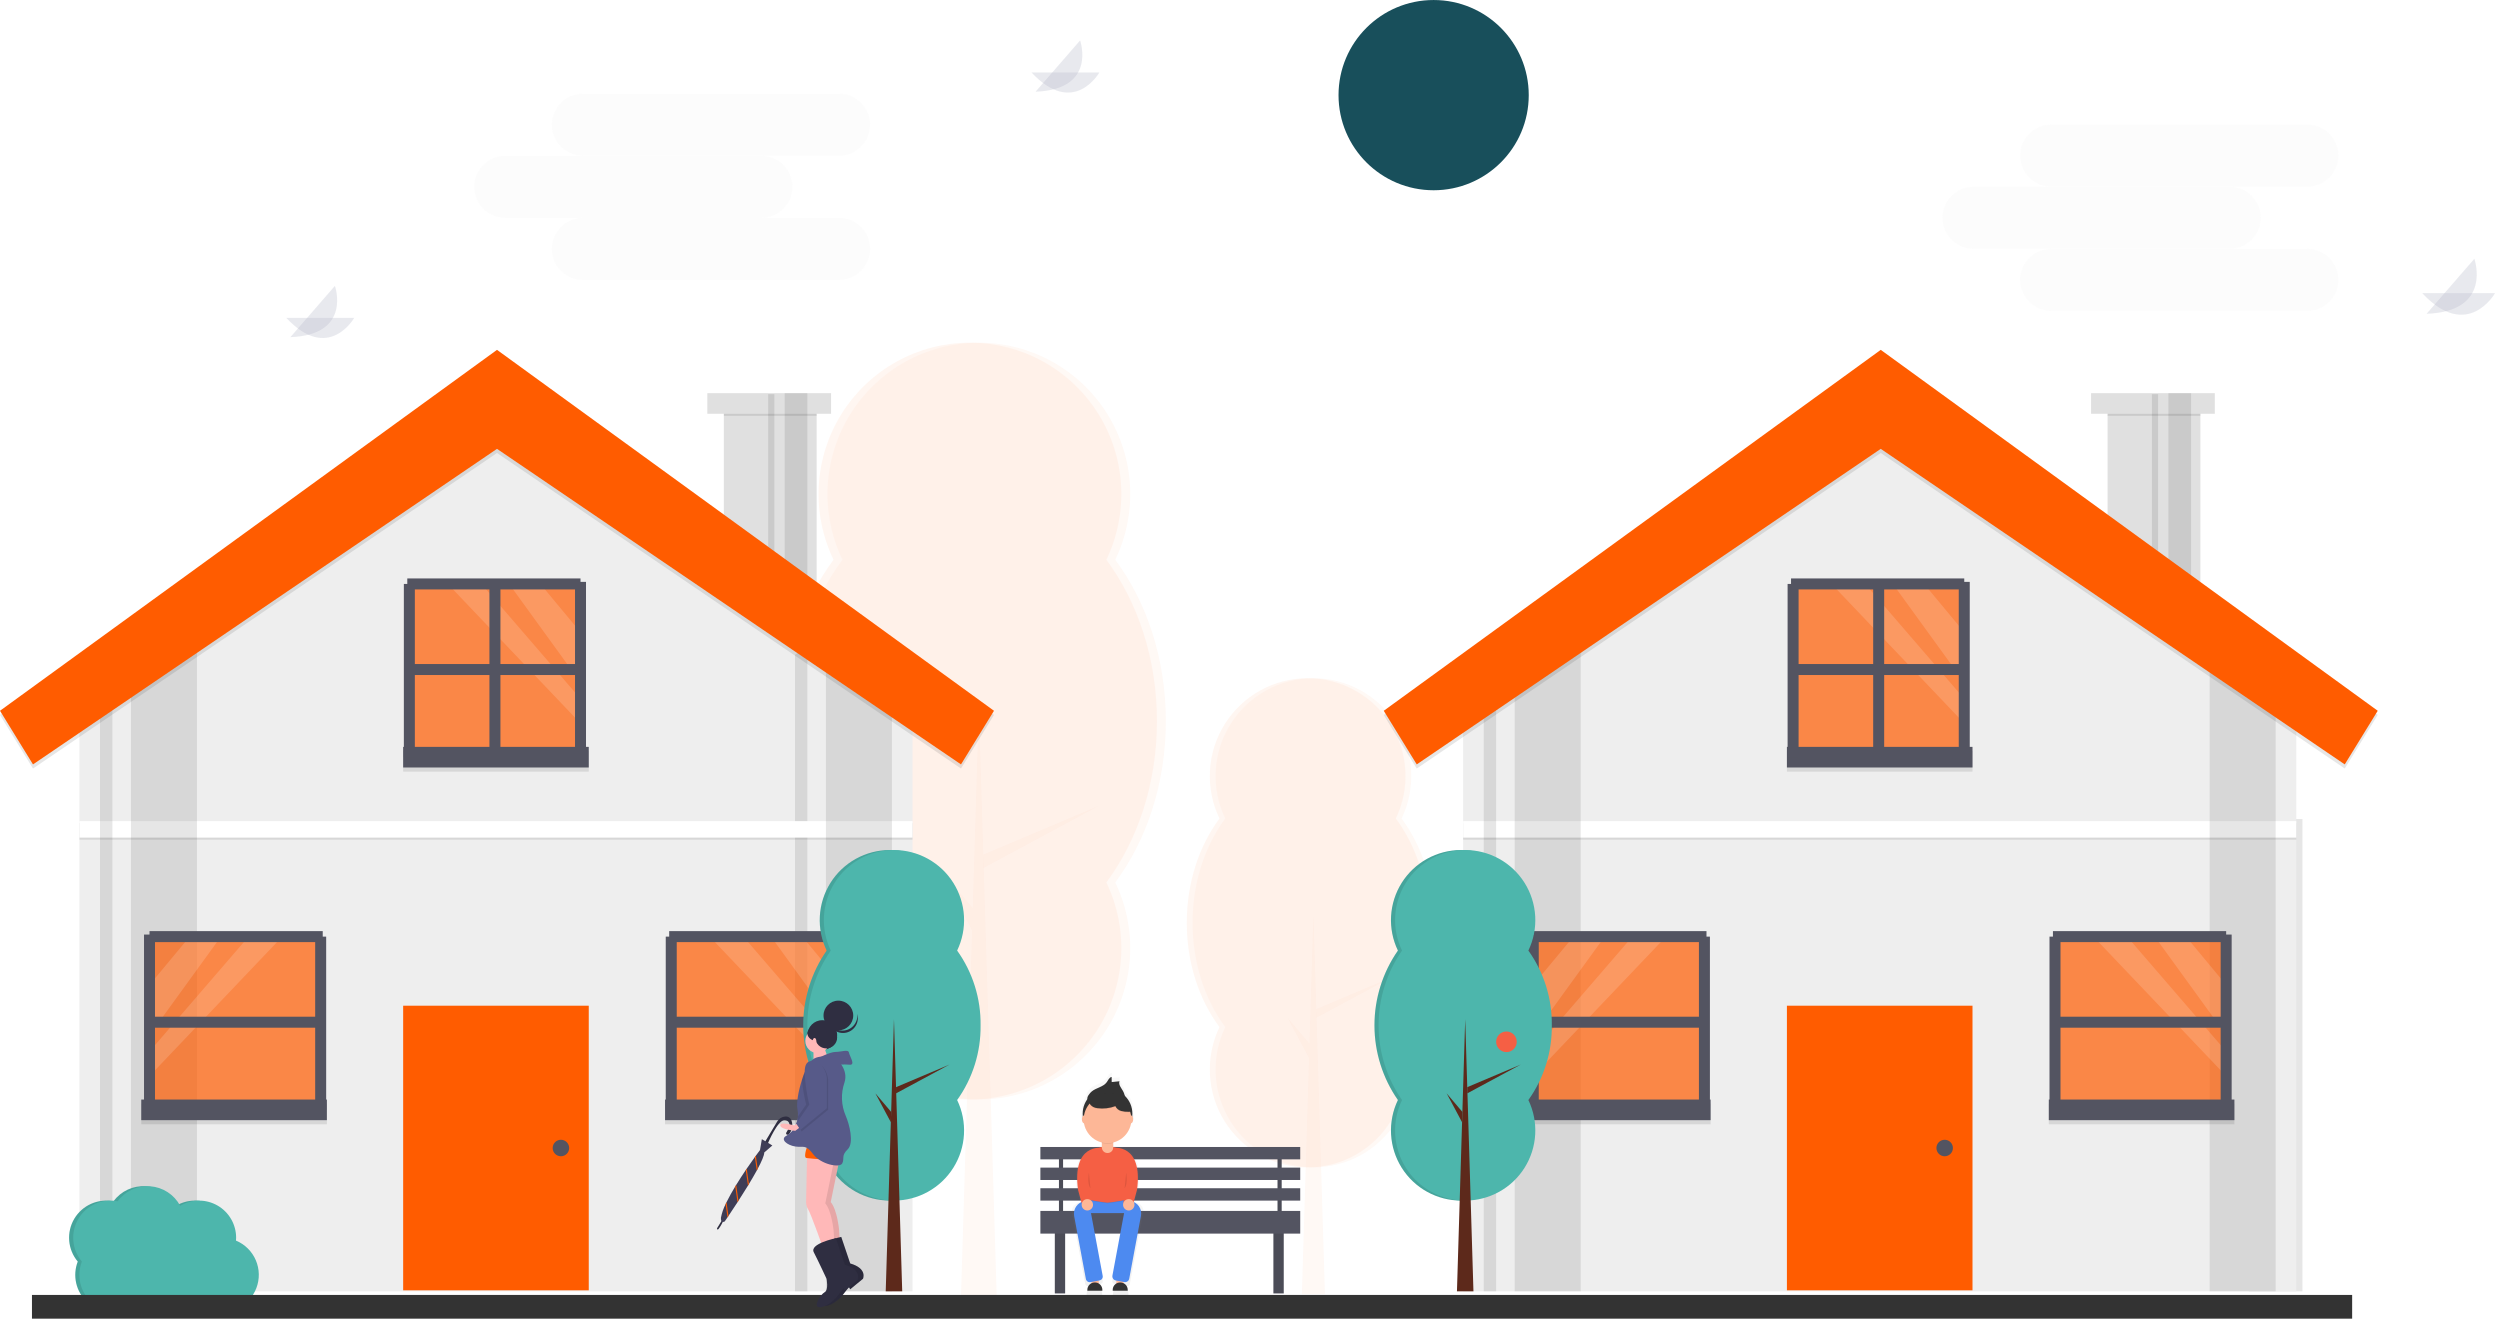 <svg width="455" height="241" viewBox="0 0 455 241" fill="none" xmlns="http://www.w3.org/2000/svg">
<g clip-path="url(#clip0)">
<g opacity="0.2">
<path opacity="0.2" d="M210.561 131.24C210.561 119.879 207.06 109.556 201.353 101.875C203.374 97.675 204.297 93.03 204.035 88.376C203.774 83.722 202.335 79.21 199.855 75.264C197.375 71.317 193.934 68.064 189.855 65.809C185.775 63.554 181.191 62.372 176.53 62.372C171.869 62.372 167.284 63.554 163.204 65.809C159.125 68.064 155.684 71.317 153.204 75.264C150.724 79.21 149.286 83.722 149.024 88.376C148.762 93.03 149.685 97.675 151.706 101.875C145.999 109.556 142.498 119.879 142.498 131.24C142.498 142.601 145.999 152.924 151.706 160.605C149.685 164.805 148.762 169.45 149.024 174.104C149.286 178.758 150.724 183.269 153.204 187.216C155.684 191.163 159.125 194.416 163.204 196.67C167.284 198.925 171.869 200.108 176.53 200.108C181.191 200.108 185.775 198.925 189.855 196.67C193.934 194.416 197.375 191.163 199.855 187.216C202.335 183.269 203.774 178.758 204.035 174.104C204.297 169.45 203.374 164.805 201.353 160.605C207.06 152.924 210.561 142.601 210.561 131.24Z" fill="#FF5C00"/>
<path opacity="0.1" d="M210.561 131.24C210.561 119.879 207.06 109.556 201.353 101.875C203.374 97.675 204.297 93.03 204.035 88.376C203.774 83.722 202.335 79.21 199.855 75.264C197.375 71.317 193.934 68.064 189.855 65.809C185.775 63.554 181.191 62.372 176.53 62.372C171.869 62.372 167.284 63.554 163.204 65.809C159.125 68.064 155.684 71.317 153.204 75.264C150.724 79.21 149.286 83.722 149.024 88.376C148.762 93.03 149.685 97.675 151.706 101.875C145.999 109.556 142.498 119.879 142.498 131.24C142.498 142.601 145.999 152.924 151.706 160.605C149.685 164.805 148.762 169.45 149.024 174.104C149.286 178.758 150.724 183.269 153.204 187.216C155.684 191.163 159.125 194.416 163.204 196.67C167.284 198.925 171.869 200.108 176.53 200.108C181.191 200.108 185.775 198.925 189.855 196.67C193.934 194.416 197.375 191.163 199.855 187.216C202.335 183.269 203.774 178.758 204.035 174.104C204.297 169.45 203.374 164.805 201.353 160.605C207.06 152.924 210.561 142.601 210.561 131.24Z" fill="#FF5C00"/>
<path opacity="0.2" d="M212.181 131.24C212.181 119.879 208.68 109.556 202.973 101.875C204.995 97.675 205.918 93.03 205.656 88.376C205.394 83.722 203.955 79.21 201.475 75.264C198.995 71.317 195.554 68.064 191.475 65.809C187.395 63.554 182.811 62.372 178.15 62.372C173.489 62.372 168.904 63.554 164.825 65.809C160.745 68.064 157.304 71.317 154.824 75.264C152.344 79.21 150.906 83.722 150.644 88.376C150.382 93.03 151.305 97.675 153.327 101.875C147.619 109.556 144.118 119.879 144.118 131.24C144.118 142.601 147.619 152.924 153.327 160.605C151.305 164.805 150.382 169.449 150.644 174.104C150.906 178.758 152.344 183.269 154.824 187.216C157.304 191.163 160.745 194.416 164.825 196.67C168.904 198.925 173.489 200.108 178.15 200.108C182.811 200.108 187.395 198.925 191.475 196.67C195.554 194.416 198.995 191.163 201.475 187.216C203.955 183.269 205.394 178.758 205.656 174.104C205.918 169.449 204.995 164.805 202.973 160.605C208.68 152.924 212.181 142.601 212.181 131.24Z" fill="#FF5C00"/>
<path opacity="0.2" d="M181.391 235.778H174.909L178.15 128.808L181.391 235.778Z" fill="#FF5C00"/>
<path opacity="0.2" d="M178.96 155.543L200.027 146.637L178.96 157.982V155.543Z" fill="#FF5C00"/>
<path opacity="0.2" d="M177.046 165.275L170.858 157.982L176.923 169.327L177.046 165.275Z" fill="#FF5C00"/>
</g>
<g opacity="0.2">
<path opacity="0.2" d="M259.989 167.95C259.989 160.607 257.726 153.935 254.038 148.97C255.344 146.256 255.941 143.254 255.772 140.246C255.602 137.238 254.673 134.322 253.07 131.771C251.467 129.22 249.243 127.117 246.606 125.66C243.969 124.203 241.006 123.438 237.994 123.438C234.981 123.438 232.018 124.203 229.381 125.66C226.745 127.117 224.521 129.22 222.918 131.771C221.315 134.322 220.385 137.238 220.216 140.246C220.047 143.254 220.643 146.256 221.95 148.97C218.261 153.935 215.998 160.607 215.998 167.95C215.998 175.293 218.261 181.965 221.95 186.929C220.643 189.644 220.047 192.646 220.216 195.654C220.385 198.662 221.315 201.578 222.918 204.129C224.521 206.68 226.745 208.782 229.381 210.24C232.018 211.697 234.981 212.461 237.994 212.461C241.006 212.461 243.969 211.697 246.606 210.24C249.243 208.782 251.467 206.68 253.07 204.129C254.673 201.578 255.602 198.662 255.772 195.654C255.941 192.646 255.344 189.644 254.038 186.929C257.726 181.965 259.989 175.293 259.989 167.95Z" fill="#FF5C00"/>
<path opacity="0.1" d="M259.989 167.95C259.989 160.607 257.726 153.935 254.038 148.97C255.344 146.256 255.941 143.254 255.772 140.246C255.602 137.238 254.673 134.322 253.07 131.771C251.467 129.22 249.243 127.117 246.606 125.66C243.969 124.203 241.006 123.438 237.994 123.438C234.981 123.438 232.018 124.203 229.381 125.66C226.745 127.117 224.521 129.22 222.918 131.771C221.315 134.322 220.385 137.238 220.216 140.246C220.047 143.254 220.643 146.256 221.95 148.97C218.261 153.935 215.998 160.607 215.998 167.95C215.998 175.293 218.261 181.965 221.95 186.929C220.643 189.644 220.047 192.646 220.216 195.654C220.385 198.662 221.315 201.578 222.918 204.129C224.521 206.68 226.745 208.782 229.381 210.24C232.018 211.697 234.981 212.461 237.994 212.461C241.006 212.461 243.969 211.697 246.606 210.24C249.243 208.782 251.467 206.68 253.07 204.129C254.673 201.578 255.602 198.662 255.772 195.654C255.941 192.646 255.344 189.644 254.038 186.929C257.726 181.965 259.989 175.293 259.989 167.95Z" fill="#FF5C00"/>
<path opacity="0.2" d="M261.036 167.95C261.036 160.607 258.773 153.935 255.085 148.97C256.391 146.256 256.988 143.254 256.818 140.246C256.649 137.238 255.72 134.322 254.117 131.771C252.514 129.22 250.29 127.117 247.653 125.66C245.016 124.203 242.053 123.438 239.041 123.438C236.028 123.438 233.065 124.203 230.428 125.66C227.791 127.117 225.568 129.22 223.965 131.771C222.362 134.322 221.432 137.238 221.263 140.246C221.093 143.254 221.69 146.256 222.997 148.97C219.308 153.935 217.045 160.607 217.045 167.95C217.045 175.293 219.308 181.965 222.997 186.929C221.69 189.644 221.093 192.646 221.263 195.654C221.432 198.662 222.362 201.578 223.965 204.129C225.568 206.68 227.791 208.782 230.428 210.24C233.065 211.697 236.028 212.461 239.041 212.461C242.053 212.461 245.016 211.697 247.653 210.24C250.29 208.782 252.514 206.68 254.117 204.129C255.72 201.578 256.649 198.662 256.818 195.654C256.988 192.646 256.391 189.644 255.085 186.929C258.773 181.965 261.036 175.293 261.036 167.95Z" fill="#FF5C00"/>
<path opacity="0.2" d="M241.136 235.516H236.946L239.041 166.378L241.136 235.516Z" fill="#FF5C00"/>
<path opacity="0.2" d="M239.564 183.658L253.181 177.902L239.564 185.234V183.658Z" fill="#FF5C00"/>
<path opacity="0.2" d="M238.327 189.948L234.327 185.234L238.247 192.567L238.327 189.948Z" fill="#FF5C00"/>
</g>
<path d="M193.479 209.502H192.729V220.763H193.479V209.502Z" fill="#535461"/>
<path d="M193.854 222.264H191.978V235.402H193.854V222.264Z" fill="#535461"/>
<path d="M233.638 222.264H231.762V235.402H233.638V222.264Z" fill="#535461"/>
<path opacity="0.1" d="M193.854 222.264H191.978V235.402H193.854V222.264Z" fill="black"/>
<path opacity="0.1" d="M233.638 222.264H231.762V235.402H233.638V222.264Z" fill="black"/>
<path d="M232.512 220.763H233.263V209.502H232.512V220.763Z" fill="#535461"/>
<path opacity="0.1" d="M193.479 209.502H192.729V220.763H193.479V209.502Z" fill="black"/>
<path opacity="0.1" d="M232.512 220.763H233.263V209.502H232.512V220.763Z" fill="black"/>
<path d="M236.64 208.751H189.35V211.003H236.64V208.751Z" fill="#535461"/>
<path d="M236.64 212.505H189.35V214.757H236.64V212.505Z" fill="#535461"/>
<path d="M236.64 216.259H189.35V218.511H236.64V216.259Z" fill="#535461"/>
<path d="M236.64 220.388H189.35V224.517H236.64V220.388Z" fill="#535461"/>
<path d="M148.628 73.432H131.738V106.089H148.628V73.432Z" fill="#E0E0E0"/>
<path d="M166.081 123.543V235.027H14.45V123.543L27.211 115.698L39.222 108.311L90.453 76.81L166.081 123.543Z" fill="#EEEEEE"/>
<path opacity="0.1" d="M146.938 235.027V117.774L144.687 119.159V235.027H146.938Z" fill="black"/>
<path d="M107.154 183.039H73.375V234.839H107.154V183.039Z" fill="#FF5C00"/>
<path d="M102.087 210.44C102.916 210.44 103.589 209.768 103.589 208.939C103.589 208.11 102.916 207.437 102.087 207.437C101.258 207.437 100.586 208.11 100.586 208.939C100.586 209.768 101.258 210.44 102.087 210.44Z" fill="#535461"/>
<path opacity="0.1" d="M148.628 73.807H131.738V75.684H148.628V73.807Z" fill="black"/>
<path d="M151.255 71.555H128.735V75.309H151.255V71.555Z" fill="#E0E0E0"/>
<path opacity="0.1" d="M166.08 149.819H14.45V152.822H166.08V149.819Z" fill="black"/>
<path d="M166.08 149.443H14.45V152.446H166.08V149.443Z" fill="white"/>
<path opacity="0.1" d="M146.939 71.555H142.811V106.089H146.939V71.555Z" fill="black"/>
<path opacity="0.1" d="M140.934 71.743H139.808V106.276H140.934V71.743Z" fill="black"/>
<path opacity="0.1" d="M162.327 119.039V235.027H150.317V115.698L162.327 119.039Z" fill="black"/>
<path opacity="0.1" d="M35.844 108.311V235.027H23.833V115.698L35.844 108.311Z" fill="black"/>
<path opacity="0.1" d="M20.455 235.027V117.774L18.203 119.159V235.027H20.455Z" fill="black"/>
<path opacity="0.1" d="M90.453 64.423L0 130.112L6.005 139.872L90.453 82.441L174.9 139.872L180.906 130.112L90.453 64.423Z" fill="black"/>
<path d="M90.453 63.672L0 129.362L6.005 139.121L90.453 81.69L174.9 139.121L180.906 129.362L90.453 63.672Z" fill="#FF5C00"/>
<path opacity="0.7" d="M58.55 170.276H27.023V201.807H58.55V170.276Z" fill="#FF5C00"/>
<path opacity="0.1" d="M59.489 200.869H25.71V204.622H59.489V200.869Z" fill="black"/>
<path d="M59.489 200.118H25.71V203.871H59.489V200.118Z" fill="#535461"/>
<path opacity="0.15" d="M40.205 170.464L27.211 188.395V179.259L34.515 170.464H40.205Z" fill="white"/>
<path opacity="0.15" d="M51.367 170.464L27.211 195.846V191.368L45.237 170.464H51.367Z" fill="white"/>
<path d="M27.023 186.042H58.55" stroke="#535461" stroke-width="2" stroke-miterlimit="10"/>
<path d="M27.211 170.464H58.738" stroke="#535461" stroke-width="2" stroke-miterlimit="10"/>
<path d="M58.363 170.464V201.995" stroke="#535461" stroke-width="2" stroke-miterlimit="10"/>
<path d="M27.211 170.089V201.619" stroke="#535461" stroke-width="2" stroke-miterlimit="10"/>
<path opacity="0.7" d="M121.98 201.807H153.507V170.276H121.98V201.807Z" fill="#FF5C00"/>
<path opacity="0.1" d="M121.041 204.622H154.82V200.869H121.041V204.622Z" fill="black"/>
<path d="M121.041 203.871H154.82V200.118H121.041V203.871Z" fill="#535461"/>
<path opacity="0.15" d="M140.325 170.464L153.319 188.395V179.259L146.015 170.464H140.325Z" fill="white"/>
<path opacity="0.15" d="M129.163 170.464L153.318 195.846V191.368L135.292 170.464H129.163Z" fill="white"/>
<path d="M153.507 186.042H121.979" stroke="#535461" stroke-width="2" stroke-miterlimit="10"/>
<path d="M153.319 170.464H121.792" stroke="#535461" stroke-width="2" stroke-miterlimit="10"/>
<path d="M122.167 170.464V201.995" stroke="#535461" stroke-width="2" stroke-miterlimit="10"/>
<path d="M153.319 170.089V201.619" stroke="#535461" stroke-width="2" stroke-miterlimit="10"/>
<path opacity="0.7" d="M74.314 137.619H105.841V106.089H74.314V137.619Z" fill="#FF5C00"/>
<path opacity="0.1" d="M73.375 140.435H107.154V136.681H73.375V140.435Z" fill="black"/>
<path d="M73.375 139.684H107.154V135.93H73.375V139.684Z" fill="#535461"/>
<path opacity="0.15" d="M92.659 106.276L105.653 124.207V115.071L98.349 106.276H92.659Z" fill="white"/>
<path opacity="0.15" d="M81.498 106.276L105.653 131.658V127.18L87.627 106.276H81.498Z" fill="white"/>
<path d="M105.841 121.854H74.314" stroke="#535461" stroke-width="2" stroke-miterlimit="10"/>
<path d="M105.653 106.276H74.126" stroke="#535461" stroke-width="2" stroke-miterlimit="10"/>
<path d="M90.077 106.089V137.619" stroke="#535461" stroke-width="2" stroke-miterlimit="10"/>
<path d="M74.502 106.276V137.807" stroke="#535461" stroke-width="2" stroke-miterlimit="10"/>
<path d="M105.653 105.901V137.432" stroke="#535461" stroke-width="2" stroke-miterlimit="10"/>
<path opacity="0.1" d="M419.047 149.068H409.289V235.027H419.047V149.068Z" fill="black"/>
<path d="M400.47 73.432H383.58V106.089H400.47V73.432Z" fill="#E0E0E0"/>
<path d="M417.921 123.543V235.027H266.291V123.543L279.052 115.698L291.062 108.311L342.294 76.81L417.921 123.543Z" fill="#EEEEEE"/>
<path d="M358.996 183.039H325.217V234.839H358.996V183.039Z" fill="#FF5C00"/>
<path d="M353.929 210.44C354.758 210.44 355.43 209.768 355.43 208.939C355.43 208.11 354.758 207.437 353.929 207.437C353.1 207.437 352.428 208.11 352.428 208.939C352.428 209.768 353.1 210.44 353.929 210.44Z" fill="#535461"/>
<path opacity="0.1" d="M400.47 73.807H383.58V75.684H400.47V73.807Z" fill="black"/>
<path d="M403.096 71.555H380.577V75.309H403.096V71.555Z" fill="#E0E0E0"/>
<path opacity="0.1" d="M417.921 149.819H266.291V152.822H417.921V149.819Z" fill="black"/>
<path d="M417.921 149.443H266.291V152.446H417.921V149.443Z" fill="white"/>
<path opacity="0.1" d="M398.78 71.555H394.651V106.089H398.78V71.555Z" fill="black"/>
<path opacity="0.1" d="M392.774 71.743H391.648V106.276H392.774V71.743Z" fill="black"/>
<path opacity="0.1" d="M414.169 119.039V235.027H402.158V115.698L414.169 119.039Z" fill="black"/>
<path opacity="0.1" d="M287.684 108.311V235.027H275.674V115.698L287.684 108.311Z" fill="black"/>
<path opacity="0.1" d="M272.296 235.027V117.774L270.044 119.159V235.027H272.296Z" fill="black"/>
<path opacity="0.1" d="M342.295 64.423L251.842 130.112L257.847 139.872L342.295 82.441L426.742 139.872L432.747 130.112L342.295 64.423Z" fill="black"/>
<path d="M342.295 63.672L251.842 129.362L257.847 139.121L342.295 81.69L426.742 139.121L432.747 129.362L342.295 63.672Z" fill="#FF5C00"/>
<path opacity="0.7" d="M310.391 170.276H278.864V201.807H310.391V170.276Z" fill="#FF5C00"/>
<path opacity="0.1" d="M311.33 200.869H277.551V204.622H311.33V200.869Z" fill="black"/>
<path d="M311.33 200.118H277.551V203.871H311.33V200.118Z" fill="#535461"/>
<path opacity="0.15" d="M292.046 170.464L279.052 188.395V179.259L286.356 170.464H292.046Z" fill="white"/>
<path opacity="0.15" d="M303.208 170.464L279.052 195.846V191.368L297.079 170.464H303.208Z" fill="white"/>
<path d="M278.864 186.042H310.391" stroke="#535461" stroke-width="2" stroke-miterlimit="10"/>
<path d="M279.053 170.464H310.58" stroke="#535461" stroke-width="2" stroke-miterlimit="10"/>
<path d="M310.204 170.464V201.995" stroke="#535461" stroke-width="2" stroke-miterlimit="10"/>
<path d="M279.053 170.089V201.619" stroke="#535461" stroke-width="2" stroke-miterlimit="10"/>
<path opacity="0.7" d="M373.822 201.807H405.349V170.276H373.822V201.807Z" fill="#FF5C00"/>
<path opacity="0.1" d="M372.883 204.622H406.662V200.869H372.883V204.622Z" fill="black"/>
<path d="M372.883 203.871H406.662V200.118H372.883V203.871Z" fill="#535461"/>
<path opacity="0.15" d="M392.167 170.464L405.161 188.395V179.259L397.857 170.464H392.167Z" fill="white"/>
<path opacity="0.15" d="M381.005 170.464L405.161 195.846V191.368L387.134 170.464H381.005Z" fill="white"/>
<path d="M405.348 186.042H373.821" stroke="#535461" stroke-width="2" stroke-miterlimit="10"/>
<path d="M405.161 170.464H373.634" stroke="#535461" stroke-width="2" stroke-miterlimit="10"/>
<path d="M374.009 170.464V201.995" stroke="#535461" stroke-width="2" stroke-miterlimit="10"/>
<path d="M405.161 170.089V201.619" stroke="#535461" stroke-width="2" stroke-miterlimit="10"/>
<path opacity="0.7" d="M326.156 137.619H357.683V106.089H326.156V137.619Z" fill="#FF5C00"/>
<path opacity="0.1" d="M325.217 140.435H358.996V136.681H325.217V140.435Z" fill="black"/>
<path d="M325.217 139.684H358.996V135.93H325.217V139.684Z" fill="#535461"/>
<path opacity="0.15" d="M344.501 106.276L357.495 124.207V115.071L350.191 106.276H344.501Z" fill="white"/>
<path opacity="0.15" d="M333.339 106.276L357.495 131.658V127.18L339.468 106.276H333.339Z" fill="white"/>
<path d="M357.682 121.854H326.155" stroke="#535461" stroke-width="2" stroke-miterlimit="10"/>
<path d="M357.495 106.276H325.968" stroke="#535461" stroke-width="2" stroke-miterlimit="10"/>
<path d="M341.919 106.089V137.619" stroke="#535461" stroke-width="2" stroke-miterlimit="10"/>
<path d="M326.343 106.276V137.807" stroke="#535461" stroke-width="2" stroke-miterlimit="10"/>
<path d="M357.494 105.901V137.432" stroke="#535461" stroke-width="2" stroke-miterlimit="10"/>
<path d="M177.715 186.605C177.779 181.732 176.284 176.966 173.449 173.003C174.386 171.057 174.813 168.906 174.692 166.75C174.571 164.594 173.904 162.504 172.756 160.676C171.607 158.848 170.013 157.341 168.123 156.297C166.234 155.253 164.11 154.705 161.951 154.705C159.792 154.705 157.668 155.253 155.779 156.297C153.889 157.341 152.295 158.848 151.147 160.676C149.998 162.504 149.332 164.594 149.21 166.75C149.089 168.906 149.516 171.057 150.453 173.003C147.676 176.995 146.188 181.741 146.188 186.605C146.188 191.468 147.676 196.214 150.453 200.207C149.516 202.152 149.089 204.303 149.21 206.459C149.332 208.615 149.998 210.705 151.147 212.533C152.295 214.361 153.889 215.868 155.779 216.912C157.668 217.957 159.792 218.505 161.951 218.505C164.11 218.505 166.234 217.957 168.123 216.912C170.013 215.868 171.607 214.361 172.756 212.533C173.904 210.705 174.571 208.615 174.692 206.459C174.813 204.303 174.386 202.152 173.449 200.207C176.284 196.243 177.779 191.477 177.715 186.605Z" fill="#4DB6AC"/>
<path opacity="0.1" d="M177.715 186.605C177.779 181.732 176.284 176.966 173.449 173.003C174.386 171.057 174.813 168.906 174.692 166.75C174.571 164.594 173.904 162.504 172.756 160.676C171.607 158.848 170.013 157.341 168.123 156.297C166.234 155.253 164.11 154.705 161.951 154.705C159.792 154.705 157.668 155.253 155.779 156.297C153.889 157.341 152.295 158.848 151.147 160.676C149.998 162.504 149.332 164.594 149.21 166.75C149.089 168.906 149.516 171.057 150.453 173.003C147.676 176.995 146.188 181.741 146.188 186.605C146.188 191.468 147.676 196.214 150.453 200.207C149.516 202.152 149.089 204.303 149.21 206.459C149.332 208.615 149.998 210.705 151.147 212.533C152.295 214.361 153.889 215.868 155.779 216.912C157.668 217.957 159.792 218.505 161.951 218.505C164.11 218.505 166.234 217.957 168.123 216.912C170.013 215.868 171.607 214.361 172.756 212.533C173.904 210.705 174.571 208.615 174.692 206.459C174.813 204.303 174.386 202.152 173.449 200.207C176.284 196.243 177.779 191.477 177.715 186.605Z" fill="black"/>
<path d="M178.466 186.605C178.53 181.732 177.035 176.966 174.2 173.003C175.137 171.057 175.564 168.906 175.443 166.75C175.322 164.594 174.655 162.504 173.506 160.676C172.358 158.848 170.764 157.341 168.874 156.297C166.985 155.253 164.861 154.705 162.702 154.705C160.543 154.705 158.419 155.253 156.53 156.297C154.64 157.341 153.046 158.848 151.898 160.676C150.749 162.504 150.083 164.594 149.961 166.75C149.84 168.906 150.267 171.057 151.204 173.003C148.427 176.995 146.938 181.741 146.938 186.605C146.938 191.468 148.427 196.214 151.204 200.207C150.267 202.152 149.84 204.303 149.961 206.459C150.083 208.615 150.749 210.705 151.898 212.533C153.046 214.361 154.64 215.868 156.53 216.912C158.419 217.957 160.543 218.505 162.702 218.505C164.861 218.505 166.985 217.957 168.874 216.912C170.764 215.868 172.358 214.361 173.506 212.533C174.655 210.705 175.322 208.615 175.443 206.459C175.564 204.303 175.137 202.152 174.2 200.207C177.035 196.243 178.53 191.477 178.466 186.605Z" fill="#4DB6AC"/>
<path d="M164.204 235.027H161.201L162.703 185.478L164.204 235.027Z" fill="#5D291B"/>
<path d="M163.077 197.862L172.836 193.736L163.077 198.992V197.862Z" fill="#5D291B"/>
<path d="M162.19 202.37L159.324 198.992L162.133 204.247L162.19 202.37Z" fill="#5D291B"/>
<path d="M281.679 186.605C281.743 181.732 280.249 176.966 277.414 173.003C278.35 171.057 278.778 168.906 278.657 166.75C278.535 164.594 277.869 162.504 276.72 160.676C275.572 158.848 273.978 157.341 272.088 156.297C270.199 155.253 268.075 154.705 265.916 154.705C263.757 154.705 261.633 155.253 259.744 156.297C257.854 157.341 256.26 158.848 255.111 160.676C253.963 162.504 253.296 164.594 253.175 166.75C253.054 168.906 253.481 171.057 254.418 173.003C251.641 176.995 250.152 181.741 250.152 186.605C250.152 191.468 251.641 196.214 254.418 200.207C253.481 202.152 253.054 204.303 253.175 206.459C253.296 208.615 253.963 210.705 255.111 212.533C256.26 214.361 257.854 215.868 259.744 216.912C261.633 217.957 263.757 218.504 265.916 218.504C268.075 218.504 270.199 217.957 272.088 216.912C273.978 215.868 275.572 214.361 276.72 212.533C277.869 210.705 278.535 208.615 278.657 206.459C278.778 204.303 278.35 202.152 277.414 200.207C280.249 196.243 281.743 191.477 281.679 186.605Z" fill="#4DB6AC"/>
<path opacity="0.1" d="M281.679 186.605C281.743 181.732 280.249 176.966 277.414 173.003C278.35 171.057 278.778 168.906 278.657 166.75C278.535 164.594 277.869 162.504 276.72 160.676C275.572 158.848 273.978 157.341 272.088 156.297C270.199 155.253 268.075 154.705 265.916 154.705C263.757 154.705 261.633 155.253 259.744 156.297C257.854 157.341 256.26 158.848 255.111 160.676C253.963 162.504 253.296 164.594 253.175 166.75C253.054 168.906 253.481 171.057 254.418 173.003C251.641 176.995 250.152 181.741 250.152 186.605C250.152 191.468 251.641 196.214 254.418 200.207C253.481 202.152 253.054 204.303 253.175 206.459C253.296 208.615 253.963 210.705 255.111 212.533C256.26 214.361 257.854 215.868 259.744 216.912C261.633 217.957 263.757 218.504 265.916 218.504C268.075 218.504 270.199 217.957 272.088 216.912C273.978 215.868 275.572 214.361 276.72 212.533C277.869 210.705 278.535 208.615 278.657 206.459C278.778 204.303 278.35 202.152 277.414 200.207C280.249 196.243 281.743 191.477 281.679 186.605Z" fill="black"/>
<path d="M282.43 186.605C282.494 181.732 281 176.966 278.165 173.003C279.101 171.057 279.529 168.906 279.408 166.75C279.286 164.594 278.62 162.504 277.471 160.676C276.322 158.848 274.729 157.341 272.839 156.297C270.949 155.253 268.826 154.705 266.667 154.705C264.508 154.705 262.384 155.253 260.495 156.297C258.605 157.341 257.011 158.848 255.862 160.676C254.714 162.504 254.047 164.594 253.926 166.75C253.805 168.906 254.232 171.057 255.169 173.003C252.392 176.995 250.903 181.741 250.903 186.605C250.903 191.468 252.392 196.214 255.169 200.207C254.232 202.152 253.805 204.303 253.926 206.459C254.047 208.615 254.714 210.705 255.862 212.533C257.011 214.361 258.605 215.868 260.495 216.912C262.384 217.957 264.508 218.505 266.667 218.505C268.826 218.505 270.949 217.957 272.839 216.912C274.729 215.868 276.322 214.361 277.471 212.533C278.62 210.705 279.286 208.615 279.408 206.459C279.529 204.303 279.101 202.152 278.165 200.207C281 196.243 282.494 191.477 282.43 186.605Z" fill="#4DB6AC"/>
<path d="M268.168 235.027H265.165L266.666 185.478L268.168 235.027Z" fill="#5D291B"/>
<path d="M267.042 197.862L276.8 193.736L267.042 198.992V197.862Z" fill="#5D291B"/>
<path d="M266.154 202.37L263.288 198.992L266.098 204.247L266.154 202.37Z" fill="#5D291B"/>
<g opacity="0.7">
<path opacity="0.7" d="M206.853 218.887L206.544 218.829L207.153 216.581C208.114 209.379 204.486 208.653 203.126 208.629C202.969 208.571 202.81 208.523 202.648 208.483V207.634C203.504 207.423 204.279 206.965 204.877 206.318C205.476 205.671 205.872 204.862 206.016 203.992L206.027 203.993C206.243 203.993 206.419 203.665 206.419 203.259C206.427 203.044 206.368 202.832 206.248 202.653C206.264 202.498 206.272 202.34 206.272 202.181C206.272 201.547 206.144 200.919 205.895 200.336C205.646 199.753 205.281 199.226 204.823 198.788C204.76 198.474 204.648 198.172 204.491 197.893C204.157 197.305 203.601 196.691 203.828 196.054L202.361 196.205L202.347 195.238C201.889 195.32 201.698 195.851 201.426 196.228C200.773 197.137 199.462 197.263 198.595 197.971C198.301 198.212 197.637 198.944 197.763 199.423C197.181 200.225 196.867 201.19 196.869 202.181C196.869 202.34 196.877 202.498 196.892 202.653C196.773 202.832 196.713 203.044 196.722 203.259C196.722 203.665 196.897 203.993 197.114 203.993L197.121 203.993C197.267 204.862 197.663 205.671 198.262 206.318C198.862 206.965 199.637 207.422 200.493 207.634V208.483C200.331 208.523 200.171 208.571 200.015 208.629C198.655 208.653 195.027 209.379 195.987 216.581L196.597 218.829L196.452 218.856C196.016 218.938 195.63 219.189 195.38 219.554C195.129 219.92 195.034 220.37 195.115 220.806L197.52 233.688C197.544 233.82 197.62 233.937 197.731 234.012C197.842 234.088 197.978 234.117 198.11 234.092L198.534 234.013V234.264C198.299 234.38 198.101 234.56 197.962 234.782C197.824 235.005 197.75 235.262 197.75 235.525V235.684H200.591V235.525C200.591 235.281 200.527 235.042 200.407 234.831C200.287 234.619 200.114 234.442 199.905 234.318V233.757L200.292 233.685C200.358 233.673 200.42 233.648 200.476 233.612C200.531 233.575 200.579 233.528 200.617 233.474C200.654 233.419 200.681 233.357 200.695 233.292C200.708 233.227 200.709 233.16 200.697 233.095L198.438 220.99H204.703L202.444 233.095C202.419 233.227 202.448 233.363 202.524 233.474C202.599 233.584 202.716 233.66 202.848 233.685L203.235 233.757V234.318C203.026 234.442 202.853 234.619 202.733 234.831C202.613 235.042 202.55 235.281 202.55 235.525V235.684H205.39V235.525C205.39 235.262 205.317 235.005 205.178 234.782C205.04 234.56 204.842 234.38 204.607 234.264V234.013L205.031 234.092C205.163 234.117 205.299 234.088 205.41 234.012C205.52 233.937 205.596 233.82 205.621 233.688L208.056 220.642C208.092 220.448 208.09 220.248 208.049 220.055C208.008 219.862 207.93 219.678 207.818 219.515C207.706 219.352 207.564 219.213 207.398 219.105C207.233 218.997 207.047 218.923 206.853 218.887Z" fill="url(#paint0_linear)"/>
</g>
<path d="M199.969 232.373H198.649V234.164H199.969V232.373Z" fill="#FDB797"/>
<path d="M204.491 232.373H203.172V234.164H204.491V232.373Z" fill="#FDB797"/>
<path d="M205.906 217.67H197.235V220.78H205.906V217.67Z" fill="#4D8AF0"/>
<g opacity="0.05">
<path opacity="0.05" d="M205.906 217.67H197.235V220.78H205.906V217.67Z" fill="black"/>
</g>
<path opacity="0.1" d="M197.235 218.236C198.662 218.583 200.11 218.835 201.57 218.99C203.031 218.835 204.479 218.583 205.906 218.236V217.764H197.235V218.236Z" fill="black"/>
<path d="M205.906 218.141C204.479 218.489 203.031 218.74 201.57 218.895C200.11 218.74 198.662 218.489 197.235 218.141V212.957C197.235 212.388 197.347 211.824 197.565 211.298C197.783 210.772 198.103 210.294 198.505 209.892C198.908 209.489 199.386 209.17 199.912 208.952C200.437 208.734 201.001 208.622 201.57 208.622C202.14 208.622 202.703 208.734 203.229 208.952C203.755 209.17 204.233 209.489 204.636 209.892C205.038 210.294 205.358 210.772 205.576 211.298C205.793 211.824 205.906 212.388 205.906 212.957V218.141Z" fill="#F55F44"/>
<path d="M200.534 206.454H202.608V208.829C202.608 208.963 202.581 209.095 202.53 209.219C202.479 209.342 202.404 209.455 202.31 209.549C202.215 209.644 202.103 209.718 201.979 209.77C201.856 209.821 201.724 209.847 201.59 209.847H201.552C201.418 209.847 201.286 209.821 201.162 209.77C201.039 209.718 200.927 209.644 200.832 209.549C200.738 209.455 200.663 209.342 200.612 209.219C200.561 209.095 200.534 208.963 200.534 208.829V206.454H200.534Z" fill="#FDB797"/>
<path d="M200.122 233.036L198.46 233.346C198.275 233.381 198.084 233.34 197.929 233.234C197.774 233.128 197.667 232.964 197.632 232.779L195.495 221.326C195.381 220.715 195.514 220.084 195.866 219.572C196.217 219.059 196.757 218.707 197.368 218.593L197.425 218.582C197.516 218.565 197.61 218.566 197.701 218.586C197.793 218.605 197.879 218.642 197.956 218.694C198.033 218.747 198.099 218.814 198.149 218.893C198.2 218.971 198.235 219.058 198.252 219.15L200.69 232.208C200.724 232.393 200.684 232.584 200.577 232.74C200.471 232.895 200.307 233.001 200.122 233.036Z" fill="#4D8AF0"/>
<path d="M203.077 233.047L204.623 233.335C204.722 233.354 204.824 233.353 204.923 233.332C205.022 233.311 205.115 233.271 205.198 233.214C205.282 233.157 205.353 233.084 205.408 232.999C205.463 232.915 205.501 232.82 205.519 232.721L207.657 221.268C207.768 220.673 207.638 220.058 207.296 219.558C206.953 219.058 206.426 218.715 205.831 218.604L205.774 218.593C205.675 218.575 205.573 218.576 205.475 218.597C205.376 218.618 205.282 218.658 205.199 218.715C205.116 218.772 205.044 218.845 204.989 218.929C204.934 219.014 204.896 219.108 204.878 219.208L202.462 232.15C202.425 232.351 202.469 232.558 202.584 232.726C202.699 232.894 202.876 233.009 203.077 233.047Z" fill="#4D8AF0"/>
<path opacity="0.1" d="M200.534 208.025C201.215 208.193 201.927 208.193 202.608 208.025V206.548H200.534V208.025Z" fill="black"/>
<path d="M201.57 207.208C204.069 207.208 206.094 205.183 206.094 202.684C206.094 200.185 204.069 198.16 201.57 198.16C199.072 198.16 197.047 200.185 197.047 202.684C197.047 205.183 199.072 207.208 201.57 207.208Z" fill="#333333"/>
<path d="M201.57 208.056C203.965 208.056 205.906 206.115 205.906 203.721C205.906 201.326 203.965 199.385 201.57 199.385C199.176 199.385 197.235 201.326 197.235 203.721C197.235 206.115 199.176 208.056 201.57 208.056Z" fill="#FDB797"/>
<path d="M198.708 198.633C199.542 197.952 200.803 197.831 201.431 196.957C201.693 196.593 201.877 196.083 202.318 196.004L202.331 196.934L203.742 196.789C203.524 197.402 204.059 197.992 204.38 198.558C204.616 198.977 204.746 199.447 204.756 199.928C204.267 200.222 203.659 199.901 203.114 199.73C202.576 199.588 202.021 199.521 201.464 199.53C201.18 199.51 200.894 199.526 200.613 199.577C200.372 199.643 200.137 199.729 199.91 199.836C199.535 199.993 198.35 200.586 198.001 200.204C197.605 199.77 198.386 198.896 198.708 198.633Z" fill="#333333"/>
<path opacity="0.1" d="M198.944 201.547C199.181 201.675 199.442 201.753 199.71 201.778C200.821 201.929 201.951 201.802 203 201.408C203.099 201.621 203.243 201.809 203.422 201.961C203.601 202.112 203.811 202.223 204.037 202.284C204.49 202.404 204.959 202.457 205.427 202.44C205.53 202.451 205.634 202.431 205.726 202.382C205.934 202.242 205.834 201.919 205.712 201.699L205.108 200.604C204.948 200.27 204.732 199.966 204.47 199.705C204.104 199.418 203.67 199.231 203.209 199.164C202.137 198.951 201.03 198.988 199.974 199.272C198.846 199.577 197.396 200.61 198.944 201.547Z" fill="black"/>
<path d="M198.944 201.452C199.181 201.581 199.442 201.659 199.71 201.683C200.821 201.835 201.951 201.708 203 201.313C203.099 201.526 203.243 201.715 203.422 201.867C203.601 202.018 203.811 202.129 204.037 202.19C204.49 202.31 204.959 202.362 205.427 202.345C205.53 202.357 205.634 202.337 205.726 202.288C205.934 202.147 205.834 201.825 205.712 201.605L205.108 200.51C204.948 200.176 204.732 199.872 204.47 199.611C204.104 199.323 203.67 199.137 203.209 199.07C202.137 198.857 201.03 198.894 199.974 199.178C198.846 199.483 197.396 200.516 198.944 201.452Z" fill="#333333"/>
<path d="M205.858 204.428C206.067 204.428 206.235 204.111 206.235 203.721C206.235 203.33 206.067 203.014 205.858 203.014C205.65 203.014 205.481 203.33 205.481 203.721C205.481 204.111 205.65 204.428 205.858 204.428Z" fill="#FDB797"/>
<path d="M197.282 204.428C197.49 204.428 197.659 204.111 197.659 203.721C197.659 203.33 197.49 203.014 197.282 203.014C197.074 203.014 196.905 203.33 196.905 203.721C196.905 204.111 197.074 204.428 197.282 204.428Z" fill="#FDB797"/>
<path d="M200.551 208.91C200.551 208.91 195.068 208.056 196.199 216.539L196.858 218.971L198.743 218.895C198.743 218.895 197.518 216.068 198.272 214.183C199.026 212.298 200.551 208.91 200.551 208.91Z" fill="#F55F44"/>
<path d="M202.59 208.91C202.59 208.91 208.073 208.056 206.942 216.539L206.283 218.971L204.398 218.895C204.398 218.895 205.623 216.068 204.869 214.183C204.115 212.298 202.59 208.91 202.59 208.91Z" fill="#F55F44"/>
<path d="M197.895 220.309C198.468 220.309 198.932 219.845 198.932 219.272C198.932 218.7 198.468 218.236 197.895 218.236C197.323 218.236 196.858 218.7 196.858 219.272C196.858 219.845 197.323 220.309 197.895 220.309Z" fill="#FDB797"/>
<path d="M205.434 220.309C206.007 220.309 206.471 219.845 206.471 219.272C206.471 218.7 206.007 218.236 205.434 218.236C204.862 218.236 204.397 218.7 204.397 219.272C204.397 219.845 204.862 220.309 205.434 220.309Z" fill="#FDB797"/>
<path d="M199.237 233.41H199.287C199.643 233.41 199.984 233.551 200.236 233.803C200.487 234.055 200.628 234.396 200.628 234.752V234.918H197.896V234.752C197.896 234.575 197.93 234.401 197.998 234.238C198.065 234.076 198.164 233.928 198.288 233.803C198.413 233.678 198.561 233.58 198.724 233.512C198.886 233.445 199.061 233.41 199.237 233.41Z" fill="#333333"/>
<path d="M203.854 233.41H203.904C204.26 233.41 204.601 233.551 204.853 233.803C205.104 234.055 205.246 234.396 205.246 234.752V234.918H202.513V234.752C202.513 234.575 202.547 234.401 202.615 234.238C202.682 234.076 202.781 233.928 202.906 233.803C203.03 233.678 203.178 233.58 203.341 233.512C203.503 233.445 203.678 233.41 203.854 233.41Z" fill="#333333"/>
<path opacity="0.1" d="M198.178 213.429C198.178 213.429 197.801 215.408 198.46 216.256L198.178 213.429Z" fill="black"/>
<path opacity="0.1" d="M204.963 213.429C204.963 213.429 205.34 215.408 204.681 216.256L204.963 213.429Z" fill="black"/>
<path d="M274.173 191.484C275.21 191.484 276.05 190.644 276.05 189.608C276.05 188.571 275.21 187.731 274.173 187.731C273.137 187.731 272.297 188.571 272.297 189.608C272.297 190.644 273.137 191.484 274.173 191.484Z" fill="#F55F44"/>
<path d="M42.197 225.788C42.211 225.616 42.224 225.443 42.224 225.267C42.225 224.076 41.912 222.905 41.314 221.875C40.717 220.844 39.857 219.99 38.823 219.399C37.788 218.808 36.616 218.502 35.425 218.511C34.234 218.52 33.066 218.845 32.041 219.452C31.503 218.445 30.719 217.592 29.762 216.971C28.805 216.349 27.706 215.981 26.568 215.9C25.43 215.819 24.29 216.028 23.255 216.508C22.219 216.987 21.322 217.721 20.648 218.642C19.276 218.368 17.853 218.527 16.576 219.097C15.298 219.666 14.229 220.619 13.516 221.822C12.803 223.026 12.482 224.421 12.596 225.815C12.71 227.209 13.254 228.534 14.153 229.606C13.669 230.858 13.57 232.227 13.869 233.536C14.168 234.845 14.851 236.036 15.83 236.954C16.809 237.873 18.04 238.479 19.366 238.694C20.691 238.908 22.051 238.723 23.27 238.16C24.465 238.713 25.795 238.902 27.096 238.705C28.397 238.507 29.612 237.932 30.589 237.05C31.488 237.863 32.592 238.417 33.782 238.653C34.971 238.888 36.203 238.797 37.345 238.388C39.003 238.975 40.825 238.892 42.423 238.157C44.021 237.421 45.269 236.091 45.901 234.449C46.533 232.808 46.5 230.984 45.808 229.366C45.117 227.749 43.821 226.465 42.197 225.788H42.197Z" fill="#4DB6AC"/>
<path opacity="0.1" d="M42.197 225.788C42.211 225.616 42.224 225.443 42.224 225.267C42.225 224.076 41.912 222.905 41.314 221.875C40.717 220.844 39.857 219.99 38.823 219.399C37.788 218.808 36.616 218.502 35.425 218.511C34.234 218.52 33.066 218.845 32.041 219.452C31.503 218.445 30.719 217.592 29.762 216.971C28.805 216.349 27.706 215.981 26.568 215.9C25.43 215.819 24.29 216.028 23.255 216.508C22.219 216.987 21.322 217.721 20.648 218.642C19.276 218.368 17.853 218.527 16.576 219.097C15.298 219.666 14.229 220.619 13.516 221.822C12.803 223.026 12.482 224.421 12.596 225.815C12.71 227.209 13.254 228.534 14.153 229.606C13.669 230.858 13.57 232.227 13.869 233.536C14.168 234.845 14.851 236.036 15.83 236.954C16.809 237.873 18.04 238.479 19.366 238.694C20.691 238.908 22.051 238.723 23.27 238.16C24.465 238.713 25.795 238.902 27.096 238.705C28.397 238.507 29.612 237.932 30.589 237.05C31.488 237.863 32.592 238.417 33.782 238.653C34.971 238.888 36.203 238.797 37.345 238.388C39.003 238.975 40.825 238.892 42.423 238.157C44.021 237.421 45.269 236.091 45.901 234.449C46.533 232.808 46.5 230.984 45.808 229.366C45.117 227.749 43.821 226.465 42.197 225.788H42.197Z" fill="black"/>
<path d="M42.948 225.788C42.962 225.616 42.975 225.443 42.975 225.267C42.976 224.076 42.663 222.905 42.065 221.875C41.468 220.844 40.608 219.99 39.574 219.399C38.539 218.808 37.367 218.502 36.176 218.511C34.985 218.52 33.817 218.845 32.792 219.452C32.254 218.445 31.47 217.592 30.513 216.971C29.556 216.349 28.457 215.981 27.319 215.9C26.181 215.819 25.041 216.028 24.006 216.508C22.97 216.987 22.073 217.721 21.399 218.642C20.027 218.368 18.604 218.527 17.327 219.097C16.049 219.666 14.98 220.619 14.267 221.822C13.554 223.026 13.233 224.421 13.347 225.815C13.461 227.209 14.005 228.534 14.904 229.606C14.42 230.858 14.321 232.227 14.62 233.536C14.919 234.845 15.602 236.036 16.581 236.954C17.56 237.873 18.791 238.479 20.117 238.694C21.442 238.909 22.802 238.723 24.021 238.16C25.215 238.713 26.546 238.902 27.847 238.705C29.148 238.507 30.363 237.932 31.34 237.05C32.239 237.863 33.343 238.417 34.533 238.653C35.722 238.888 36.954 238.797 38.096 238.388C39.754 238.975 41.576 238.892 43.174 238.157C44.772 237.421 46.02 236.091 46.652 234.449C47.284 232.808 47.251 230.984 46.559 229.366C45.868 227.749 44.572 226.465 42.949 225.788H42.948Z" fill="#4DB6AC"/>
<path d="M428.09 235.681H5.817V240.003H428.09V235.681Z" fill="#333333"/>
<path d="M260.922 34.627C270.482 34.627 278.232 26.876 278.232 17.315C278.232 7.753 270.482 0.003 260.922 0.003C251.362 0.003 243.612 7.753 243.612 17.315C243.612 26.876 251.362 34.627 260.922 34.627Z" fill="#184F5B"/>
<g opacity="0.3">
<path opacity="0.3" d="M419.943 22.675H373.312C370.191 22.675 367.66 25.206 367.66 28.328V28.328C367.66 31.45 370.191 33.981 373.312 33.981H419.943C423.065 33.981 425.595 31.45 425.595 28.328C425.595 25.206 423.065 22.675 419.943 22.675Z" fill="#E0E0E0"/>
<path opacity="0.3" d="M405.812 33.981H359.181C356.06 33.981 353.529 36.512 353.529 39.634V39.634C353.529 42.756 356.06 45.287 359.181 45.287H405.812C408.934 45.287 411.465 42.756 411.465 39.634C411.465 36.512 408.934 33.981 405.812 33.981Z" fill="#E0E0E0"/>
<path opacity="0.3" d="M419.943 45.287H373.312C370.191 45.287 367.66 47.818 367.66 50.94V50.94C367.66 54.062 370.191 56.592 373.312 56.592H419.943C423.065 56.592 425.595 54.062 425.595 50.94C425.595 47.818 423.065 45.287 419.943 45.287Z" fill="#E0E0E0"/>
</g>
<g opacity="0.3">
<path opacity="0.3" d="M152.714 17.045H106.083C102.961 17.045 100.431 19.576 100.431 22.698V22.698C100.431 25.82 102.961 28.35 106.083 28.35H152.714C155.835 28.35 158.366 25.82 158.366 22.698C158.366 19.576 155.835 17.045 152.714 17.045Z" fill="#E0E0E0"/>
<path opacity="0.3" d="M138.583 28.351H91.952C88.83 28.351 86.3 30.881 86.3 34.003V34.003C86.3 37.125 88.83 39.656 91.952 39.656H138.583C141.704 39.656 144.235 37.125 144.235 34.003C144.235 30.881 141.704 28.351 138.583 28.351Z" fill="#E0E0E0"/>
<path opacity="0.3" d="M152.714 39.656H106.083C102.961 39.656 100.431 42.187 100.431 45.309V45.309C100.431 48.431 102.961 50.962 106.083 50.962H152.714C155.835 50.962 158.366 48.431 158.366 45.309C158.366 42.187 155.835 39.656 152.714 39.656Z" fill="#E0E0E0"/>
</g>
<g opacity="0.3">
<path opacity="0.3" d="M52.102 57.854H64.467C64.467 57.854 59.808 66.098 52.102 57.854Z" fill="#030B44"/>
<path opacity="0.3" d="M52.849 61.362L60.954 52.024C60.954 52.024 64.124 60.947 52.849 61.362Z" fill="#030B44"/>
</g>
<g opacity="0.3">
<path opacity="0.3" d="M187.725 13.185H200.089C200.089 13.185 195.43 21.429 187.725 13.185Z" fill="#030B44"/>
<path opacity="0.3" d="M188.471 16.693L196.576 7.355C196.576 7.355 199.746 16.278 188.471 16.693Z" fill="#030B44"/>
</g>
<g opacity="0.3">
<path opacity="0.3" d="M440.838 53.35H454.101C454.101 53.35 449.103 62.193 440.838 53.35Z" fill="#030B44"/>
<path opacity="0.3" d="M441.638 57.113L450.333 47.096C450.333 47.096 453.734 56.667 441.638 57.113Z" fill="#030B44"/>
</g>
<path d="M131.406 222.069L130.501 223.548C130.501 223.548 130.458 223.923 130.759 223.696C131.119 223.22 131.417 222.7 131.646 222.149L131.406 222.069Z" fill="#2F2E41"/>
<path d="M139.178 207.91L141.456 204.11C141.603 203.859 141.808 203.646 142.054 203.49C142.3 203.333 142.579 203.238 142.869 203.211C143.126 203.172 143.389 203.228 143.608 203.368C143.827 203.508 143.988 203.723 144.061 203.972C144.209 204.405 144.236 204.871 144.14 205.319C144.044 205.766 143.829 206.18 143.517 206.515C143.517 206.515 143.044 206.643 143.069 206.201L143.611 205.255C143.611 205.255 144.061 203.972 142.802 203.878C141.542 203.784 139.743 208.12 139.743 208.12L139.178 207.91Z" fill="#2F2E41"/>
<path d="M140.566 208.477L139.096 209.747C139.094 210.292 138.613 211.392 137.9 212.725C137.846 212.827 137.79 212.931 137.733 213.036C137.309 213.811 136.818 214.653 136.303 215.504C136.247 215.597 136.189 215.691 136.132 215.785C135.556 216.728 134.958 217.674 134.399 218.54C134.34 218.63 134.283 218.72 134.226 218.809C133.581 219.803 132.999 220.677 132.579 221.301C132.517 221.394 132.458 221.48 132.404 221.561C132.091 222.025 131.904 222.297 131.904 222.297C131.793 222.367 131.663 222.401 131.532 222.397C131.484 222.392 131.437 222.375 131.397 222.348C131.357 222.321 131.324 222.284 131.301 222.241C131.216 222.044 131.185 221.827 131.211 221.614C131.381 220.757 131.666 219.927 132.06 219.147C132.112 219.034 132.167 218.92 132.223 218.804C132.669 217.89 133.223 216.906 133.814 215.931L133.986 215.649C134.56 214.713 135.162 213.792 135.728 212.954C135.787 212.868 135.845 212.782 135.902 212.697C136.459 211.881 136.973 211.153 137.383 210.584C137.445 210.498 137.503 210.417 137.56 210.339C138.029 209.692 138.323 209.304 138.323 209.304L138.657 207.326L139.297 207.712L139.79 208.009L140.566 208.477Z" fill="#3F3D56"/>
<path d="M132.222 218.804L132.579 221.301C132.517 221.394 132.458 221.48 132.404 221.561L132.06 219.147C132.112 219.034 132.166 218.92 132.222 218.804Z" fill="#FF5C00"/>
<path d="M133.985 215.649L134.398 218.54C134.34 218.63 134.282 218.719 134.225 218.809L133.813 215.931L133.985 215.649Z" fill="#FF5C00"/>
<path d="M135.902 212.697L136.303 215.504C136.246 215.597 136.189 215.691 136.132 215.785L135.728 212.954C135.787 212.868 135.845 212.782 135.902 212.697Z" fill="#FF5C00"/>
<path d="M137.56 210.339L137.9 212.725C137.846 212.827 137.79 212.931 137.732 213.036L137.383 210.584C137.444 210.498 137.503 210.417 137.56 210.339Z" fill="#FF5C00"/>
<path d="M149.657 191.081C151.149 191.081 152.359 189.871 152.359 188.379C152.359 186.886 151.149 185.676 149.657 185.676C148.164 185.676 146.954 186.886 146.954 188.379C146.954 189.871 148.164 191.081 149.657 191.081Z" fill="#2F2E41"/>
<path d="M147.963 190.2C147.963 190.2 148.196 192.875 147.963 193.572C147.73 194.27 150.987 193.224 150.987 193.224C150.987 193.224 149.707 190.2 149.94 189.909C150.173 189.618 147.963 190.2 147.963 190.2Z" fill="#FFB8B8"/>
<path d="M147.876 209.767L147.701 218.316C147.657 218.888 147.8 219.46 148.108 219.944C148.632 220.816 150.957 227.387 150.957 227.387L152.876 226.341L152.702 223.724C152.702 223.724 152.353 220.118 151.19 218.781L152.876 210.582L147.876 209.767Z" fill="#FFB8B8"/>
<path opacity="0.1" d="M147.876 209.767L147.701 218.316C147.657 218.888 147.8 219.46 148.108 219.944C148.632 220.816 150.957 227.387 150.957 227.387L152.876 226.341L152.702 223.724C152.702 223.724 152.353 220.118 151.19 218.781L152.876 210.582L147.876 209.767Z" fill="black"/>
<path d="M153.108 225.119C153.108 225.119 148.282 226.108 149.096 227.678C149.91 229.248 151.422 232.505 151.422 232.505C151.422 232.505 151.829 234.54 151.073 234.947C150.317 235.354 148.748 237.796 150.259 237.68C151.771 237.564 153.225 235.877 153.225 235.877L154.504 234.249L154.736 234.656L157.062 232.737C157.062 232.737 157.934 230.876 154.736 229.946L153.108 225.119Z" fill="#2F2E41"/>
<path opacity="0.1" d="M153.108 225.119C153.108 225.119 148.282 226.108 149.096 227.678C149.91 229.248 151.422 232.505 151.422 232.505C151.422 232.505 151.829 234.54 151.073 234.947C150.317 235.354 148.748 237.796 150.259 237.68C151.771 237.564 153.225 235.877 153.225 235.877L154.504 234.249L154.736 234.656L157.062 232.737C157.062 232.737 157.934 230.876 154.736 229.946L153.108 225.119Z" fill="black"/>
<path d="M146.887 210L146.713 218.548C146.669 219.121 146.812 219.692 147.12 220.176C147.643 221.049 149.969 227.62 149.969 227.62L151.888 226.573L151.713 223.956C151.713 223.956 151.364 220.351 150.202 219.013L151.888 210.814L146.887 210Z" fill="#FFB8B8"/>
<path d="M152.12 225.352C152.12 225.352 147.294 226.341 148.108 227.911C148.922 229.481 150.434 232.737 150.434 232.737C150.434 232.737 150.841 234.772 150.085 235.18C149.329 235.587 147.759 238.029 149.271 237.913C150.783 237.796 152.236 236.11 152.236 236.11L153.516 234.482L153.748 234.889L156.074 232.97C156.074 232.97 156.946 231.109 153.748 230.179L152.12 225.352Z" fill="#2F2E41"/>
<path d="M148.777 191.653C149.997 191.653 150.986 190.664 150.986 189.444C150.986 188.223 149.997 187.234 148.777 187.234C147.557 187.234 146.567 188.223 146.567 189.444C146.567 190.664 147.557 191.653 148.777 191.653Z" fill="#FFB8B8"/>
<path d="M148.516 192.787C148.516 192.787 150.958 191.45 152.062 191.45C153.167 191.45 154.388 190.927 154.504 191.566C154.621 192.206 155.784 193.892 154.621 193.776C153.458 193.66 152.528 193.834 151.946 193.776C151.365 193.718 148.516 192.787 148.516 192.787Z" fill="#575A89"/>
<path d="M147.12 208.023C147.12 208.023 146.073 210.64 146.771 210.756C148.372 210.954 149.984 211.051 151.597 211.047C151.772 210.93 152.353 207.907 147.12 208.023Z" fill="#FF5C00"/>
<path d="M154.272 209.186C153.051 210.349 153.748 210.872 153.283 211.745C152.818 212.617 149.388 211.919 147.992 210.058C146.597 208.197 146.248 208.895 144.736 208.663C143.224 208.43 141.887 207.325 143.166 206.686C143.832 206.302 144.362 205.721 144.683 205.022C144.966 204.46 145.144 203.85 145.207 203.224C145.251 202.788 145.229 202.347 145.143 201.917C144.91 200.787 145.305 198.556 145.945 196.569C146.286 195.364 146.825 194.224 147.541 193.196C147.575 193.154 147.609 193.115 147.643 193.078C149.039 191.566 152.178 192.671 152.178 192.671C152.178 192.671 154.504 194.59 153.69 197.032C153.011 199.007 153.094 201.164 153.923 203.08C154.562 204.534 155.493 208.023 154.272 209.186Z" fill="#575A89"/>
<path d="M145.201 204.418L144.561 204.825C144.561 204.825 141.945 204.069 142.003 204.825C142.061 205.581 144.736 205.813 144.736 205.813L145.666 205.115L145.201 204.418Z" fill="#FFB8B8"/>
<path opacity="0.1" d="M148.341 193.485C148.341 193.485 146.656 192.806 146.684 195.471C146.769 197.449 147.051 199.414 147.527 201.336L145.147 204.777L145.899 205.93L150.725 201.975V196.509C150.725 196.509 150.492 193.718 148.341 193.485Z" fill="black"/>
<path opacity="0.1" d="M149.911 196.218V201.684L145.463 205.319L145.172 204.679C145.444 204.138 145.145 203.863 145.207 203.224L146.713 201.045C146.354 199.572 146.097 198.077 145.945 196.569C146.285 195.364 146.825 194.224 147.541 193.196C149.679 193.439 149.911 196.218 149.911 196.218Z" fill="black"/>
<path d="M148.108 193.194C148.108 193.194 146.423 192.515 146.452 195.181C146.536 197.159 146.819 199.123 147.294 201.045L144.915 204.487L145.666 205.639L150.492 201.685V196.218C150.492 196.218 150.26 193.427 148.108 193.194Z" fill="#575A89"/>
<path d="M152.584 187.523C154.077 187.523 155.287 186.312 155.287 184.82C155.287 183.327 154.077 182.117 152.584 182.117C151.092 182.117 149.882 183.327 149.882 184.82C149.882 186.312 151.092 187.523 152.584 187.523Z" fill="#2F2E41"/>
<path d="M154.916 187.058C154.566 187.311 154.161 187.476 153.734 187.54C153.307 187.604 152.871 187.565 152.462 187.426C152.054 187.287 151.684 187.052 151.385 186.741C151.086 186.43 150.865 186.052 150.742 185.638C150.789 186.009 150.912 186.366 151.103 186.687C151.295 187.008 151.551 187.286 151.855 187.502C152.159 187.719 152.505 187.871 152.871 187.947C153.237 188.024 153.614 188.023 153.98 187.947C154.346 187.87 154.691 187.718 154.995 187.501C155.299 187.283 155.555 187.005 155.746 186.684C155.937 186.363 156.06 186.006 156.106 185.635C156.152 185.265 156.121 184.888 156.014 184.53C156.075 185.011 156.005 185.5 155.812 185.945C155.618 186.389 155.309 186.774 154.916 187.058Z" fill="#2F2E41"/>
<path d="M150.377 190.811C151.472 190.811 152.359 189.924 152.359 188.829C152.359 187.734 151.472 186.847 150.377 186.847C149.283 186.847 148.396 187.734 148.396 188.829C148.396 189.924 149.283 190.811 150.377 190.811Z" fill="#2F2E41"/>
<path d="M148.711 189.46C149.681 189.46 150.468 188.845 150.468 188.086C150.468 187.327 149.681 186.712 148.711 186.712C147.741 186.712 146.954 187.327 146.954 188.086C146.954 188.845 147.741 189.46 148.711 189.46Z" fill="#2F2E41"/>
<path d="M148.242 190.084C148.426 190.084 148.575 189.819 148.575 189.494C148.575 189.168 148.426 188.904 148.242 188.904C148.057 188.904 147.908 189.168 147.908 189.494C147.908 189.819 148.057 190.084 148.242 190.084Z" fill="#FFB8B8"/>
</g>
<defs>
<linearGradient id="paint0_linear" x1="201.584" y1="235.684" x2="201.584" y2="195.238" gradientUnits="userSpaceOnUse">
<stop stop-color="#808080" stop-opacity="0.25"/>
<stop offset="0.535" stop-color="#808080" stop-opacity="0.12"/>
<stop offset="1" stop-color="#808080" stop-opacity="0.1"/>
</linearGradient>
<clipPath id="clip0">
<rect width="454.101" height="240" fill="white" transform="translate(0 0.003)"/>
</clipPath>
</defs>
</svg>
